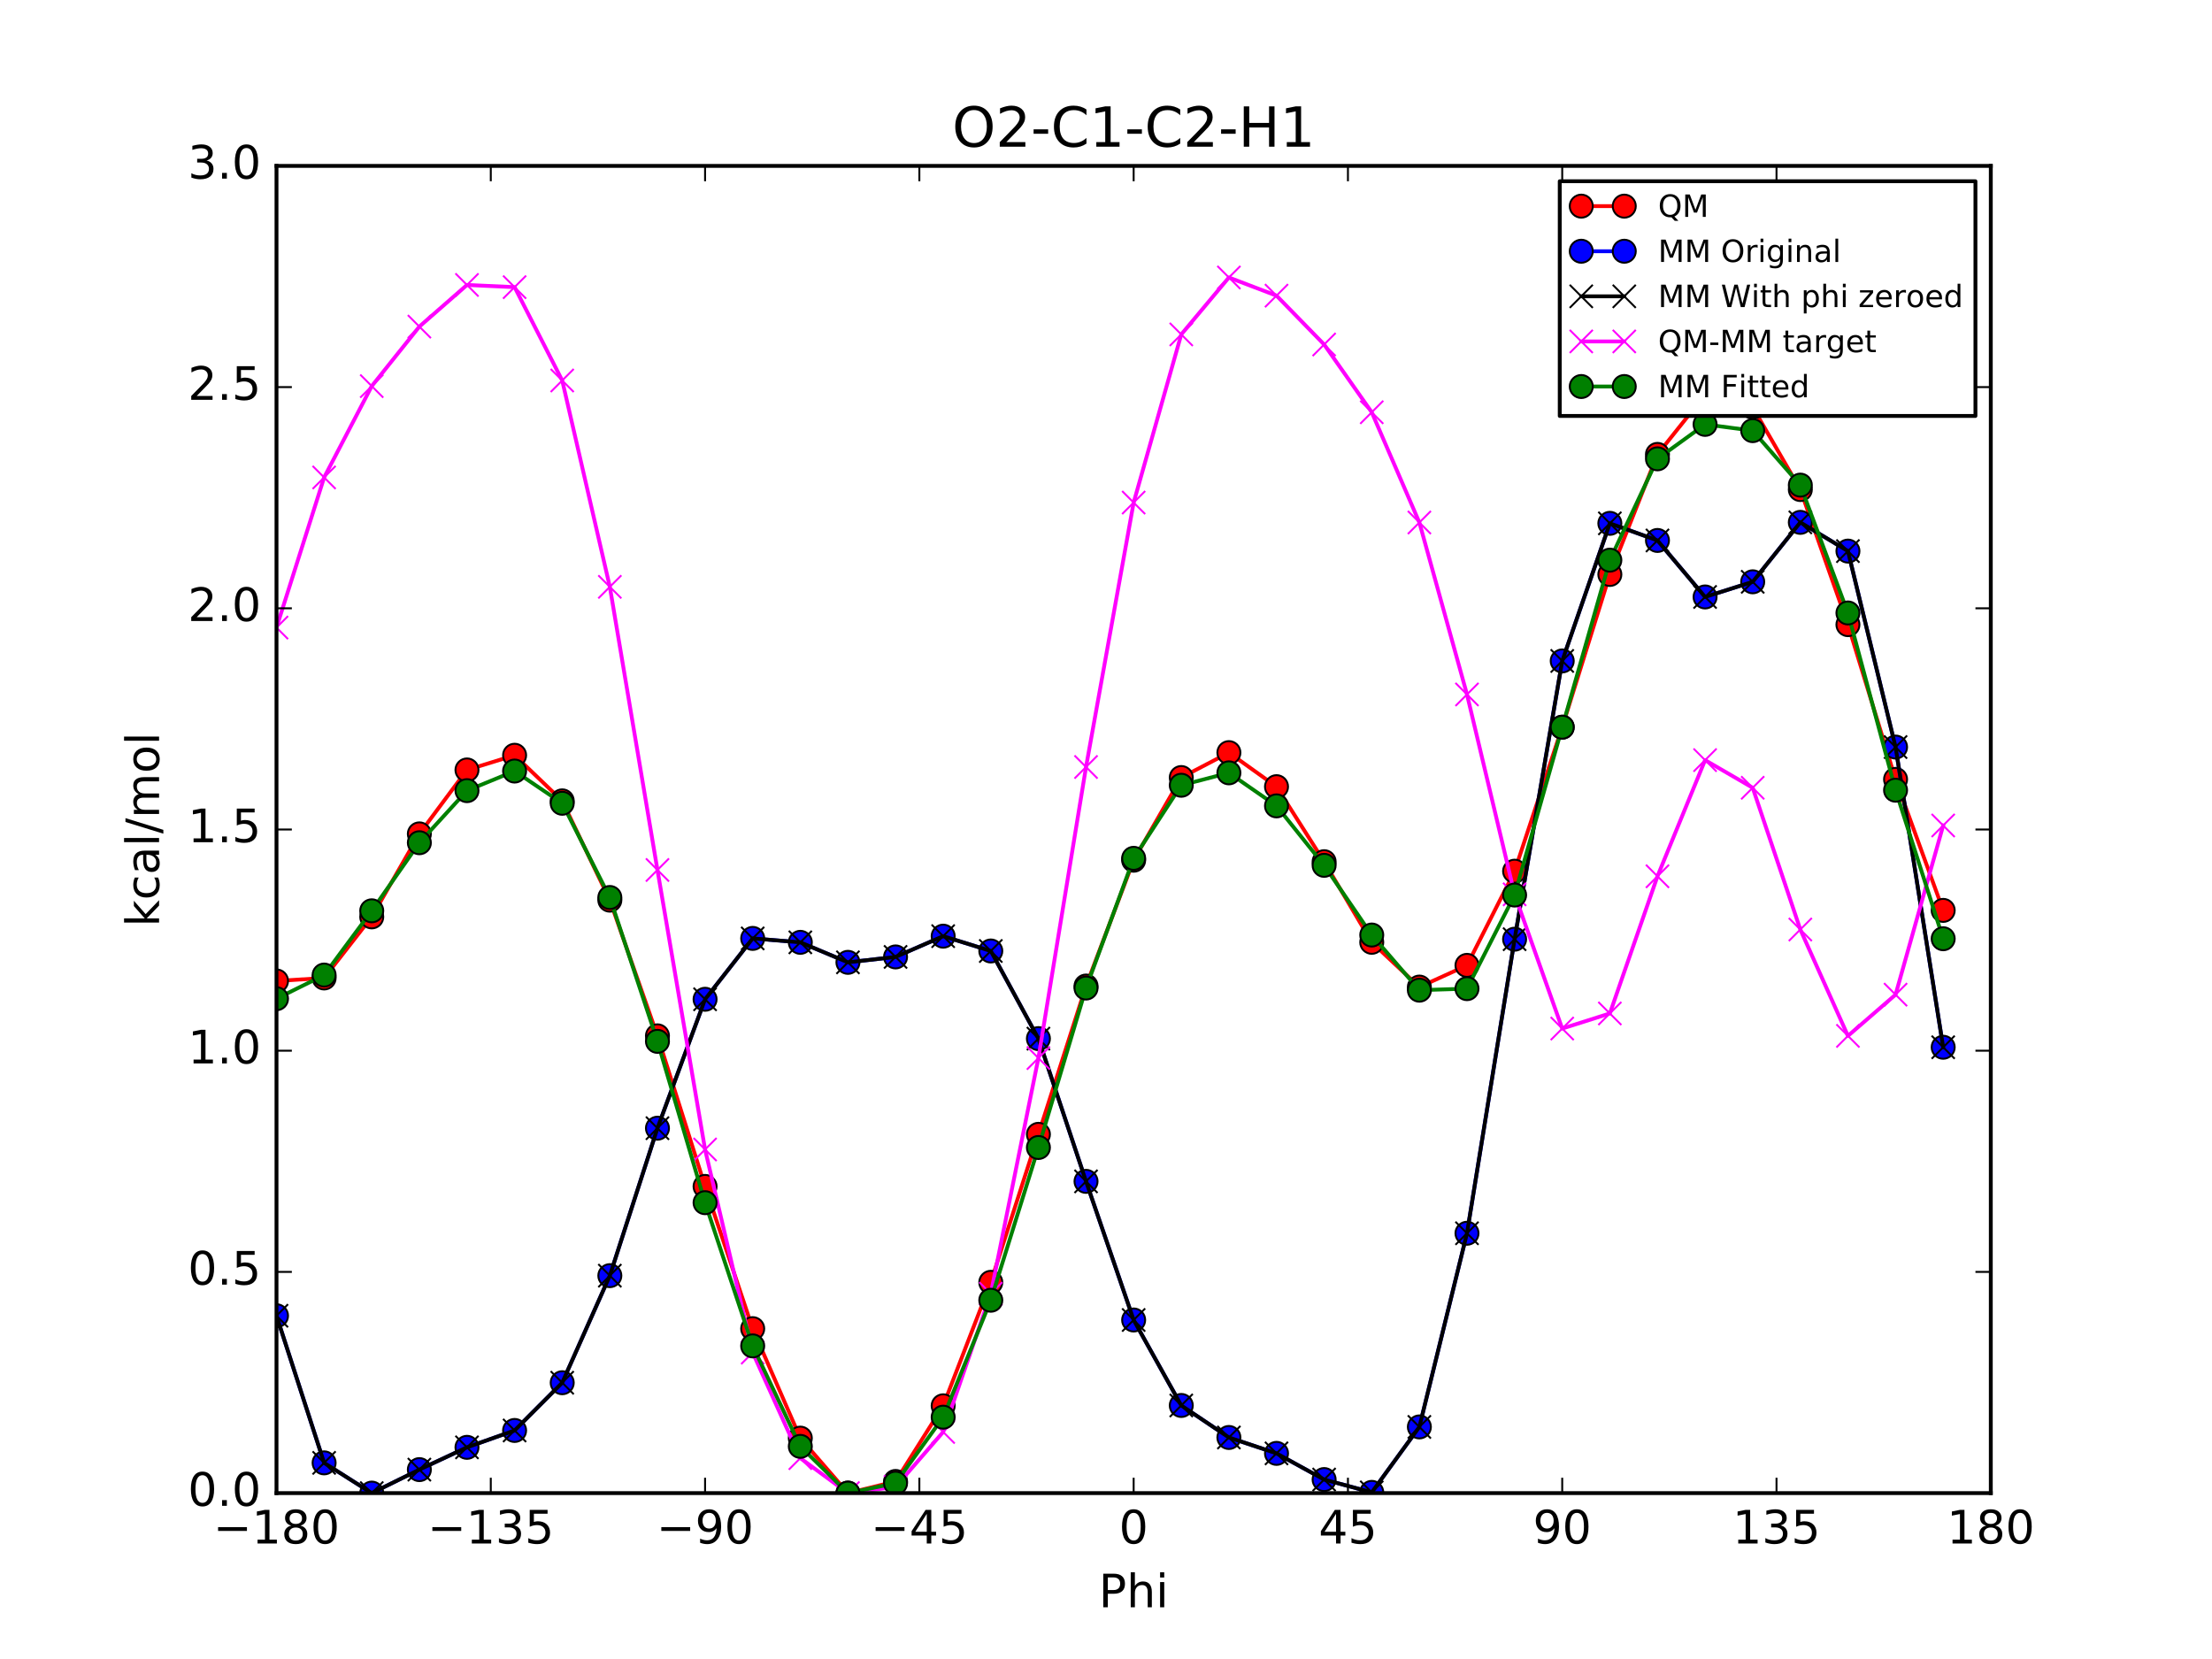 <?xml version="1.0" encoding="utf-8" standalone="no"?>
<!DOCTYPE svg PUBLIC "-//W3C//DTD SVG 1.1//EN"
  "http://www.w3.org/Graphics/SVG/1.1/DTD/svg11.dtd">
<!-- Created with matplotlib (http://matplotlib.org/) -->
<svg height="432pt" version="1.1" viewBox="0 0 576 432" width="576pt" xmlns="http://www.w3.org/2000/svg" xmlns:xlink="http://www.w3.org/1999/xlink">
 <defs>
  <style type="text/css">
*{stroke-linecap:butt;stroke-linejoin:round;stroke-miterlimit:100000;}
  </style>
 </defs>
 <g id="figure_1">
  <g id="patch_1">
   <path d="M 0 432 
L 576 432 
L 576 0 
L 0 0 
z
" style="fill:#ffffff;"/>
  </g>
  <g id="axes_1">
   <g id="patch_2">
    <path d="M 72 388.8 
L 518.4 388.8 
L 518.4 43.2 
L 72 43.2 
z
" style="fill:#ffffff;"/>
   </g>
   <g id="line2d_1">
    <path clip-path="url(#p9d5ef3f8de)" d="M 72 255.444 
L 84.4 254.661 
L 96.8 238.755 
L 109.2 217.14 
L 121.6 200.494 
L 134 196.669 
L 146.4 208.545 
L 158.8 234.398 
L 171.2 269.73 
L 183.6 308.942 
L 196 345.979 
L 208.4 374.488 
L 220.8 388.8 
L 233.2 385.767 
L 245.6 366.068 
L 258 333.914 
L 270.4 295.378 
L 282.8 256.761 
L 295.2 223.997 
L 307.6 202.47 
L 320 195.982 
L 332.4 204.847 
L 344.8 224.385 
L 357.2 245.373 
L 369.6 257.032 
L 382 251.378 
L 394.4 226.856 
L 406.8 189.348 
L 419.2 149.585 
L 431.6 118.324 
L 444 102.787 
L 456.4 106.043 
L 468.8 127.476 
L 481.2 162.656 
L 493.6 202.948 
L 506 237.062 
" style="fill:none;stroke:#ff0000;stroke-linecap:square;"/>
    <defs>
     <path d="M 0 3 
C 0.796 3 1.559 2.684 2.121 2.121 
C 2.684 1.559 3 0.796 3 0 
C 3 -0.796 2.684 -1.559 2.121 -2.121 
C 1.559 -2.684 0.796 -3 0 -3 
C -0.796 -3 -1.559 -2.684 -2.121 -2.121 
C -2.684 -1.559 -3 -0.796 -3 0 
C -3 0.796 -2.684 1.559 -2.121 2.121 
C -1.559 2.684 -0.796 3 0 3 
z
" id="mc19d3682b6" style="stroke:#000000;stroke-width:0.5;"/>
    </defs>
    <g clip-path="url(#p9d5ef3f8de)">
     <use style="fill:#ff0000;stroke:#000000;stroke-width:0.5;" x="72" xlink:href="#mc19d3682b6" y="255.444"/>
     <use style="fill:#ff0000;stroke:#000000;stroke-width:0.5;" x="84.4" xlink:href="#mc19d3682b6" y="254.661"/>
     <use style="fill:#ff0000;stroke:#000000;stroke-width:0.5;" x="96.8" xlink:href="#mc19d3682b6" y="238.755"/>
     <use style="fill:#ff0000;stroke:#000000;stroke-width:0.5;" x="109.2" xlink:href="#mc19d3682b6" y="217.14"/>
     <use style="fill:#ff0000;stroke:#000000;stroke-width:0.5;" x="121.6" xlink:href="#mc19d3682b6" y="200.494"/>
     <use style="fill:#ff0000;stroke:#000000;stroke-width:0.5;" x="134" xlink:href="#mc19d3682b6" y="196.669"/>
     <use style="fill:#ff0000;stroke:#000000;stroke-width:0.5;" x="146.4" xlink:href="#mc19d3682b6" y="208.545"/>
     <use style="fill:#ff0000;stroke:#000000;stroke-width:0.5;" x="158.8" xlink:href="#mc19d3682b6" y="234.398"/>
     <use style="fill:#ff0000;stroke:#000000;stroke-width:0.5;" x="171.2" xlink:href="#mc19d3682b6" y="269.73"/>
     <use style="fill:#ff0000;stroke:#000000;stroke-width:0.5;" x="183.6" xlink:href="#mc19d3682b6" y="308.942"/>
     <use style="fill:#ff0000;stroke:#000000;stroke-width:0.5;" x="196" xlink:href="#mc19d3682b6" y="345.979"/>
     <use style="fill:#ff0000;stroke:#000000;stroke-width:0.5;" x="208.4" xlink:href="#mc19d3682b6" y="374.488"/>
     <use style="fill:#ff0000;stroke:#000000;stroke-width:0.5;" x="220.8" xlink:href="#mc19d3682b6" y="388.8"/>
     <use style="fill:#ff0000;stroke:#000000;stroke-width:0.5;" x="233.2" xlink:href="#mc19d3682b6" y="385.767"/>
     <use style="fill:#ff0000;stroke:#000000;stroke-width:0.5;" x="245.6" xlink:href="#mc19d3682b6" y="366.068"/>
     <use style="fill:#ff0000;stroke:#000000;stroke-width:0.5;" x="258" xlink:href="#mc19d3682b6" y="333.914"/>
     <use style="fill:#ff0000;stroke:#000000;stroke-width:0.5;" x="270.4" xlink:href="#mc19d3682b6" y="295.378"/>
     <use style="fill:#ff0000;stroke:#000000;stroke-width:0.5;" x="282.8" xlink:href="#mc19d3682b6" y="256.761"/>
     <use style="fill:#ff0000;stroke:#000000;stroke-width:0.5;" x="295.2" xlink:href="#mc19d3682b6" y="223.997"/>
     <use style="fill:#ff0000;stroke:#000000;stroke-width:0.5;" x="307.6" xlink:href="#mc19d3682b6" y="202.47"/>
     <use style="fill:#ff0000;stroke:#000000;stroke-width:0.5;" x="320" xlink:href="#mc19d3682b6" y="195.982"/>
     <use style="fill:#ff0000;stroke:#000000;stroke-width:0.5;" x="332.4" xlink:href="#mc19d3682b6" y="204.847"/>
     <use style="fill:#ff0000;stroke:#000000;stroke-width:0.5;" x="344.8" xlink:href="#mc19d3682b6" y="224.385"/>
     <use style="fill:#ff0000;stroke:#000000;stroke-width:0.5;" x="357.2" xlink:href="#mc19d3682b6" y="245.373"/>
     <use style="fill:#ff0000;stroke:#000000;stroke-width:0.5;" x="369.6" xlink:href="#mc19d3682b6" y="257.032"/>
     <use style="fill:#ff0000;stroke:#000000;stroke-width:0.5;" x="382" xlink:href="#mc19d3682b6" y="251.378"/>
     <use style="fill:#ff0000;stroke:#000000;stroke-width:0.5;" x="394.4" xlink:href="#mc19d3682b6" y="226.856"/>
     <use style="fill:#ff0000;stroke:#000000;stroke-width:0.5;" x="406.8" xlink:href="#mc19d3682b6" y="189.348"/>
     <use style="fill:#ff0000;stroke:#000000;stroke-width:0.5;" x="419.2" xlink:href="#mc19d3682b6" y="149.585"/>
     <use style="fill:#ff0000;stroke:#000000;stroke-width:0.5;" x="431.6" xlink:href="#mc19d3682b6" y="118.324"/>
     <use style="fill:#ff0000;stroke:#000000;stroke-width:0.5;" x="444" xlink:href="#mc19d3682b6" y="102.787"/>
     <use style="fill:#ff0000;stroke:#000000;stroke-width:0.5;" x="456.4" xlink:href="#mc19d3682b6" y="106.043"/>
     <use style="fill:#ff0000;stroke:#000000;stroke-width:0.5;" x="468.8" xlink:href="#mc19d3682b6" y="127.476"/>
     <use style="fill:#ff0000;stroke:#000000;stroke-width:0.5;" x="481.2" xlink:href="#mc19d3682b6" y="162.656"/>
     <use style="fill:#ff0000;stroke:#000000;stroke-width:0.5;" x="493.6" xlink:href="#mc19d3682b6" y="202.948"/>
     <use style="fill:#ff0000;stroke:#000000;stroke-width:0.5;" x="506" xlink:href="#mc19d3682b6" y="237.063"/>
    </g>
   </g>
   <g id="line2d_2">
    <path clip-path="url(#p9d5ef3f8de)" d="M 72 342.617 
L 84.4 380.927 
L 96.8 388.8 
L 109.2 382.684 
L 121.6 376.884 
L 134 372.489 
L 146.4 360.058 
L 158.8 332.177 
L 171.2 293.78 
L 183.6 260.208 
L 196 244.358 
L 208.4 245.381 
L 220.8 250.591 
L 233.2 249.181 
L 245.6 243.775 
L 258 247.633 
L 270.4 270.451 
L 282.8 307.625 
L 295.2 343.723 
L 307.6 365.98 
L 320 374.316 
L 332.4 378.454 
L 344.8 385.27 
L 357.2 388.61 
L 369.6 371.567 
L 382 321.138 
L 394.4 244.564 
L 406.8 172.106 
L 419.2 136.276 
L 431.6 140.733 
L 444 155.445 
L 456.4 151.501 
L 468.8 136.021 
L 481.2 143.504 
L 493.6 194.534 
L 506 272.701 
" style="fill:none;stroke:#0000ff;stroke-linecap:square;"/>
    <defs>
     <path d="M 0 3 
C 0.796 3 1.559 2.684 2.121 2.121 
C 2.684 1.559 3 0.796 3 0 
C 3 -0.796 2.684 -1.559 2.121 -2.121 
C 1.559 -2.684 0.796 -3 0 -3 
C -0.796 -3 -1.559 -2.684 -2.121 -2.121 
C -2.684 -1.559 -3 -0.796 -3 0 
C -3 0.796 -2.684 1.559 -2.121 2.121 
C -1.559 2.684 -0.796 3 0 3 
z
" id="m3db1461c57" style="stroke:#000000;stroke-width:0.5;"/>
    </defs>
    <g clip-path="url(#p9d5ef3f8de)">
     <use style="fill:#0000ff;stroke:#000000;stroke-width:0.5;" x="72" xlink:href="#m3db1461c57" y="342.617"/>
     <use style="fill:#0000ff;stroke:#000000;stroke-width:0.5;" x="84.4" xlink:href="#m3db1461c57" y="380.927"/>
     <use style="fill:#0000ff;stroke:#000000;stroke-width:0.5;" x="96.8" xlink:href="#m3db1461c57" y="388.8"/>
     <use style="fill:#0000ff;stroke:#000000;stroke-width:0.5;" x="109.2" xlink:href="#m3db1461c57" y="382.684"/>
     <use style="fill:#0000ff;stroke:#000000;stroke-width:0.5;" x="121.6" xlink:href="#m3db1461c57" y="376.884"/>
     <use style="fill:#0000ff;stroke:#000000;stroke-width:0.5;" x="134" xlink:href="#m3db1461c57" y="372.489"/>
     <use style="fill:#0000ff;stroke:#000000;stroke-width:0.5;" x="146.4" xlink:href="#m3db1461c57" y="360.058"/>
     <use style="fill:#0000ff;stroke:#000000;stroke-width:0.5;" x="158.8" xlink:href="#m3db1461c57" y="332.177"/>
     <use style="fill:#0000ff;stroke:#000000;stroke-width:0.5;" x="171.2" xlink:href="#m3db1461c57" y="293.78"/>
     <use style="fill:#0000ff;stroke:#000000;stroke-width:0.5;" x="183.6" xlink:href="#m3db1461c57" y="260.208"/>
     <use style="fill:#0000ff;stroke:#000000;stroke-width:0.5;" x="196" xlink:href="#m3db1461c57" y="244.358"/>
     <use style="fill:#0000ff;stroke:#000000;stroke-width:0.5;" x="208.4" xlink:href="#m3db1461c57" y="245.381"/>
     <use style="fill:#0000ff;stroke:#000000;stroke-width:0.5;" x="220.8" xlink:href="#m3db1461c57" y="250.591"/>
     <use style="fill:#0000ff;stroke:#000000;stroke-width:0.5;" x="233.2" xlink:href="#m3db1461c57" y="249.181"/>
     <use style="fill:#0000ff;stroke:#000000;stroke-width:0.5;" x="245.6" xlink:href="#m3db1461c57" y="243.775"/>
     <use style="fill:#0000ff;stroke:#000000;stroke-width:0.5;" x="258" xlink:href="#m3db1461c57" y="247.633"/>
     <use style="fill:#0000ff;stroke:#000000;stroke-width:0.5;" x="270.4" xlink:href="#m3db1461c57" y="270.451"/>
     <use style="fill:#0000ff;stroke:#000000;stroke-width:0.5;" x="282.8" xlink:href="#m3db1461c57" y="307.625"/>
     <use style="fill:#0000ff;stroke:#000000;stroke-width:0.5;" x="295.2" xlink:href="#m3db1461c57" y="343.723"/>
     <use style="fill:#0000ff;stroke:#000000;stroke-width:0.5;" x="307.6" xlink:href="#m3db1461c57" y="365.98"/>
     <use style="fill:#0000ff;stroke:#000000;stroke-width:0.5;" x="320" xlink:href="#m3db1461c57" y="374.316"/>
     <use style="fill:#0000ff;stroke:#000000;stroke-width:0.5;" x="332.4" xlink:href="#m3db1461c57" y="378.454"/>
     <use style="fill:#0000ff;stroke:#000000;stroke-width:0.5;" x="344.8" xlink:href="#m3db1461c57" y="385.27"/>
     <use style="fill:#0000ff;stroke:#000000;stroke-width:0.5;" x="357.2" xlink:href="#m3db1461c57" y="388.61"/>
     <use style="fill:#0000ff;stroke:#000000;stroke-width:0.5;" x="369.6" xlink:href="#m3db1461c57" y="371.567"/>
     <use style="fill:#0000ff;stroke:#000000;stroke-width:0.5;" x="382" xlink:href="#m3db1461c57" y="321.138"/>
     <use style="fill:#0000ff;stroke:#000000;stroke-width:0.5;" x="394.4" xlink:href="#m3db1461c57" y="244.564"/>
     <use style="fill:#0000ff;stroke:#000000;stroke-width:0.5;" x="406.8" xlink:href="#m3db1461c57" y="172.106"/>
     <use style="fill:#0000ff;stroke:#000000;stroke-width:0.5;" x="419.2" xlink:href="#m3db1461c57" y="136.276"/>
     <use style="fill:#0000ff;stroke:#000000;stroke-width:0.5;" x="431.6" xlink:href="#m3db1461c57" y="140.733"/>
     <use style="fill:#0000ff;stroke:#000000;stroke-width:0.5;" x="444" xlink:href="#m3db1461c57" y="155.445"/>
     <use style="fill:#0000ff;stroke:#000000;stroke-width:0.5;" x="456.4" xlink:href="#m3db1461c57" y="151.501"/>
     <use style="fill:#0000ff;stroke:#000000;stroke-width:0.5;" x="468.8" xlink:href="#m3db1461c57" y="136.021"/>
     <use style="fill:#0000ff;stroke:#000000;stroke-width:0.5;" x="481.2" xlink:href="#m3db1461c57" y="143.504"/>
     <use style="fill:#0000ff;stroke:#000000;stroke-width:0.5;" x="493.6" xlink:href="#m3db1461c57" y="194.534"/>
     <use style="fill:#0000ff;stroke:#000000;stroke-width:0.5;" x="506" xlink:href="#m3db1461c57" y="272.701"/>
    </g>
   </g>
   <g id="line2d_3">
    <path clip-path="url(#p9d5ef3f8de)" d="M 72 342.617 
L 84.4 380.927 
L 96.8 388.8 
L 109.2 382.684 
L 121.6 376.884 
L 134 372.489 
L 146.4 360.058 
L 158.8 332.177 
L 171.2 293.78 
L 183.6 260.208 
L 196 244.358 
L 208.4 245.381 
L 220.8 250.591 
L 233.2 249.181 
L 245.6 243.775 
L 258 247.633 
L 270.4 270.451 
L 282.8 307.625 
L 295.2 343.723 
L 307.6 365.98 
L 320 374.316 
L 332.4 378.454 
L 344.8 385.27 
L 357.2 388.61 
L 369.6 371.567 
L 382 321.138 
L 394.4 244.564 
L 406.8 172.106 
L 419.2 136.276 
L 431.6 140.733 
L 444 155.445 
L 456.4 151.501 
L 468.8 136.021 
L 481.2 143.504 
L 493.6 194.534 
L 506 272.701 
" style="fill:none;stroke:#000000;stroke-linecap:square;"/>
    <defs>
     <path d="M -3 3 
L 3 -3 
M -3 -3 
L 3 3 
" id="m0ff0b4af69" style="stroke:#000000;stroke-width:0.5;"/>
    </defs>
    <g clip-path="url(#p9d5ef3f8de)">
     <use style="stroke:#000000;stroke-width:0.5;" x="72" xlink:href="#m0ff0b4af69" y="342.617"/>
     <use style="stroke:#000000;stroke-width:0.5;" x="84.4" xlink:href="#m0ff0b4af69" y="380.927"/>
     <use style="stroke:#000000;stroke-width:0.5;" x="96.8" xlink:href="#m0ff0b4af69" y="388.8"/>
     <use style="stroke:#000000;stroke-width:0.5;" x="109.2" xlink:href="#m0ff0b4af69" y="382.684"/>
     <use style="stroke:#000000;stroke-width:0.5;" x="121.6" xlink:href="#m0ff0b4af69" y="376.884"/>
     <use style="stroke:#000000;stroke-width:0.5;" x="134" xlink:href="#m0ff0b4af69" y="372.489"/>
     <use style="stroke:#000000;stroke-width:0.5;" x="146.4" xlink:href="#m0ff0b4af69" y="360.058"/>
     <use style="stroke:#000000;stroke-width:0.5;" x="158.8" xlink:href="#m0ff0b4af69" y="332.177"/>
     <use style="stroke:#000000;stroke-width:0.5;" x="171.2" xlink:href="#m0ff0b4af69" y="293.78"/>
     <use style="stroke:#000000;stroke-width:0.5;" x="183.6" xlink:href="#m0ff0b4af69" y="260.208"/>
     <use style="stroke:#000000;stroke-width:0.5;" x="196" xlink:href="#m0ff0b4af69" y="244.358"/>
     <use style="stroke:#000000;stroke-width:0.5;" x="208.4" xlink:href="#m0ff0b4af69" y="245.381"/>
     <use style="stroke:#000000;stroke-width:0.5;" x="220.8" xlink:href="#m0ff0b4af69" y="250.591"/>
     <use style="stroke:#000000;stroke-width:0.5;" x="233.2" xlink:href="#m0ff0b4af69" y="249.181"/>
     <use style="stroke:#000000;stroke-width:0.5;" x="245.6" xlink:href="#m0ff0b4af69" y="243.775"/>
     <use style="stroke:#000000;stroke-width:0.5;" x="258" xlink:href="#m0ff0b4af69" y="247.633"/>
     <use style="stroke:#000000;stroke-width:0.5;" x="270.4" xlink:href="#m0ff0b4af69" y="270.451"/>
     <use style="stroke:#000000;stroke-width:0.5;" x="282.8" xlink:href="#m0ff0b4af69" y="307.625"/>
     <use style="stroke:#000000;stroke-width:0.5;" x="295.2" xlink:href="#m0ff0b4af69" y="343.723"/>
     <use style="stroke:#000000;stroke-width:0.5;" x="307.6" xlink:href="#m0ff0b4af69" y="365.98"/>
     <use style="stroke:#000000;stroke-width:0.5;" x="320" xlink:href="#m0ff0b4af69" y="374.316"/>
     <use style="stroke:#000000;stroke-width:0.5;" x="332.4" xlink:href="#m0ff0b4af69" y="378.454"/>
     <use style="stroke:#000000;stroke-width:0.5;" x="344.8" xlink:href="#m0ff0b4af69" y="385.27"/>
     <use style="stroke:#000000;stroke-width:0.5;" x="357.2" xlink:href="#m0ff0b4af69" y="388.61"/>
     <use style="stroke:#000000;stroke-width:0.5;" x="369.6" xlink:href="#m0ff0b4af69" y="371.567"/>
     <use style="stroke:#000000;stroke-width:0.5;" x="382" xlink:href="#m0ff0b4af69" y="321.138"/>
     <use style="stroke:#000000;stroke-width:0.5;" x="394.4" xlink:href="#m0ff0b4af69" y="244.564"/>
     <use style="stroke:#000000;stroke-width:0.5;" x="406.8" xlink:href="#m0ff0b4af69" y="172.106"/>
     <use style="stroke:#000000;stroke-width:0.5;" x="419.2" xlink:href="#m0ff0b4af69" y="136.276"/>
     <use style="stroke:#000000;stroke-width:0.5;" x="431.6" xlink:href="#m0ff0b4af69" y="140.733"/>
     <use style="stroke:#000000;stroke-width:0.5;" x="444" xlink:href="#m0ff0b4af69" y="155.445"/>
     <use style="stroke:#000000;stroke-width:0.5;" x="456.4" xlink:href="#m0ff0b4af69" y="151.501"/>
     <use style="stroke:#000000;stroke-width:0.5;" x="468.8" xlink:href="#m0ff0b4af69" y="136.021"/>
     <use style="stroke:#000000;stroke-width:0.5;" x="481.2" xlink:href="#m0ff0b4af69" y="143.504"/>
     <use style="stroke:#000000;stroke-width:0.5;" x="493.6" xlink:href="#m0ff0b4af69" y="194.534"/>
     <use style="stroke:#000000;stroke-width:0.5;" x="506" xlink:href="#m0ff0b4af69" y="272.701"/>
    </g>
   </g>
   <g id="line2d_4">
    <path clip-path="url(#p9d5ef3f8de)" d="M 72 163.418 
L 84.4 124.326 
L 96.8 100.547 
L 109.2 85.047 
L 121.6 74.201 
L 134 74.772 
L 146.4 99.078 
L 158.8 152.812 
L 171.2 226.541 
L 183.6 299.326 
L 196 352.212 
L 208.4 379.698 
L 220.8 388.8 
L 233.2 387.177 
L 245.6 372.885 
L 258 336.872 
L 270.4 275.518 
L 282.8 199.727 
L 295.2 130.865 
L 307.6 87.081 
L 320 72.258 
L 332.4 76.984 
L 344.8 89.706 
L 357.2 107.354 
L 369.6 136.056 
L 382 180.832 
L 394.4 232.883 
L 406.8 267.833 
L 419.2 263.9 
L 431.6 228.182 
L 444 197.934 
L 456.4 205.132 
L 468.8 242.046 
L 481.2 269.743 
L 493.6 259.005 
L 506 214.952 
" style="fill:none;stroke:#ff00ff;stroke-linecap:square;"/>
    <defs>
     <path d="M -3 3 
L 3 -3 
M -3 -3 
L 3 3 
" id="md7b29d7cc8" style="stroke:#ff00ff;stroke-width:0.5;"/>
    </defs>
    <g clip-path="url(#p9d5ef3f8de)">
     <use style="fill:#ff00ff;stroke:#ff00ff;stroke-width:0.5;" x="72" xlink:href="#md7b29d7cc8" y="163.418"/>
     <use style="fill:#ff00ff;stroke:#ff00ff;stroke-width:0.5;" x="84.4" xlink:href="#md7b29d7cc8" y="124.326"/>
     <use style="fill:#ff00ff;stroke:#ff00ff;stroke-width:0.5;" x="96.8" xlink:href="#md7b29d7cc8" y="100.547"/>
     <use style="fill:#ff00ff;stroke:#ff00ff;stroke-width:0.5;" x="109.2" xlink:href="#md7b29d7cc8" y="85.047"/>
     <use style="fill:#ff00ff;stroke:#ff00ff;stroke-width:0.5;" x="121.6" xlink:href="#md7b29d7cc8" y="74.201"/>
     <use style="fill:#ff00ff;stroke:#ff00ff;stroke-width:0.5;" x="134" xlink:href="#md7b29d7cc8" y="74.772"/>
     <use style="fill:#ff00ff;stroke:#ff00ff;stroke-width:0.5;" x="146.4" xlink:href="#md7b29d7cc8" y="99.078"/>
     <use style="fill:#ff00ff;stroke:#ff00ff;stroke-width:0.5;" x="158.8" xlink:href="#md7b29d7cc8" y="152.812"/>
     <use style="fill:#ff00ff;stroke:#ff00ff;stroke-width:0.5;" x="171.2" xlink:href="#md7b29d7cc8" y="226.541"/>
     <use style="fill:#ff00ff;stroke:#ff00ff;stroke-width:0.5;" x="183.6" xlink:href="#md7b29d7cc8" y="299.326"/>
     <use style="fill:#ff00ff;stroke:#ff00ff;stroke-width:0.5;" x="196" xlink:href="#md7b29d7cc8" y="352.212"/>
     <use style="fill:#ff00ff;stroke:#ff00ff;stroke-width:0.5;" x="208.4" xlink:href="#md7b29d7cc8" y="379.698"/>
     <use style="fill:#ff00ff;stroke:#ff00ff;stroke-width:0.5;" x="220.8" xlink:href="#md7b29d7cc8" y="388.8"/>
     <use style="fill:#ff00ff;stroke:#ff00ff;stroke-width:0.5;" x="233.2" xlink:href="#md7b29d7cc8" y="387.177"/>
     <use style="fill:#ff00ff;stroke:#ff00ff;stroke-width:0.5;" x="245.6" xlink:href="#md7b29d7cc8" y="372.885"/>
     <use style="fill:#ff00ff;stroke:#ff00ff;stroke-width:0.5;" x="258" xlink:href="#md7b29d7cc8" y="336.872"/>
     <use style="fill:#ff00ff;stroke:#ff00ff;stroke-width:0.5;" x="270.4" xlink:href="#md7b29d7cc8" y="275.518"/>
     <use style="fill:#ff00ff;stroke:#ff00ff;stroke-width:0.5;" x="282.8" xlink:href="#md7b29d7cc8" y="199.727"/>
     <use style="fill:#ff00ff;stroke:#ff00ff;stroke-width:0.5;" x="295.2" xlink:href="#md7b29d7cc8" y="130.865"/>
     <use style="fill:#ff00ff;stroke:#ff00ff;stroke-width:0.5;" x="307.6" xlink:href="#md7b29d7cc8" y="87.081"/>
     <use style="fill:#ff00ff;stroke:#ff00ff;stroke-width:0.5;" x="320" xlink:href="#md7b29d7cc8" y="72.258"/>
     <use style="fill:#ff00ff;stroke:#ff00ff;stroke-width:0.5;" x="332.4" xlink:href="#md7b29d7cc8" y="76.984"/>
     <use style="fill:#ff00ff;stroke:#ff00ff;stroke-width:0.5;" x="344.8" xlink:href="#md7b29d7cc8" y="89.706"/>
     <use style="fill:#ff00ff;stroke:#ff00ff;stroke-width:0.5;" x="357.2" xlink:href="#md7b29d7cc8" y="107.354"/>
     <use style="fill:#ff00ff;stroke:#ff00ff;stroke-width:0.5;" x="369.6" xlink:href="#md7b29d7cc8" y="136.056"/>
     <use style="fill:#ff00ff;stroke:#ff00ff;stroke-width:0.5;" x="382" xlink:href="#md7b29d7cc8" y="180.832"/>
     <use style="fill:#ff00ff;stroke:#ff00ff;stroke-width:0.5;" x="394.4" xlink:href="#md7b29d7cc8" y="232.883"/>
     <use style="fill:#ff00ff;stroke:#ff00ff;stroke-width:0.5;" x="406.8" xlink:href="#md7b29d7cc8" y="267.833"/>
     <use style="fill:#ff00ff;stroke:#ff00ff;stroke-width:0.5;" x="419.2" xlink:href="#md7b29d7cc8" y="263.9"/>
     <use style="fill:#ff00ff;stroke:#ff00ff;stroke-width:0.5;" x="431.6" xlink:href="#md7b29d7cc8" y="228.182"/>
     <use style="fill:#ff00ff;stroke:#ff00ff;stroke-width:0.5;" x="444" xlink:href="#md7b29d7cc8" y="197.934"/>
     <use style="fill:#ff00ff;stroke:#ff00ff;stroke-width:0.5;" x="456.4" xlink:href="#md7b29d7cc8" y="205.132"/>
     <use style="fill:#ff00ff;stroke:#ff00ff;stroke-width:0.5;" x="468.8" xlink:href="#md7b29d7cc8" y="242.046"/>
     <use style="fill:#ff00ff;stroke:#ff00ff;stroke-width:0.5;" x="481.2" xlink:href="#md7b29d7cc8" y="269.743"/>
     <use style="fill:#ff00ff;stroke:#ff00ff;stroke-width:0.5;" x="493.6" xlink:href="#md7b29d7cc8" y="259.005"/>
     <use style="fill:#ff00ff;stroke:#ff00ff;stroke-width:0.5;" x="506" xlink:href="#md7b29d7cc8" y="214.952"/>
    </g>
   </g>
   <g id="line2d_5">
    <path clip-path="url(#p9d5ef3f8de)" d="M 72 260.062 
L 84.4 253.904 
L 96.8 237.172 
L 109.2 219.446 
L 121.6 205.883 
L 134 200.779 
L 146.4 209.168 
L 158.8 233.704 
L 171.2 271.168 
L 183.6 313.179 
L 196 350.47 
L 208.4 376.633 
L 220.8 388.8 
L 233.2 386.214 
L 245.6 369.031 
L 258 338.578 
L 270.4 298.807 
L 282.8 257.285 
L 295.2 223.506 
L 307.6 204.479 
L 320 201.245 
L 332.4 209.85 
L 344.8 225.33 
L 357.2 243.479 
L 369.6 257.838 
L 382 257.441 
L 394.4 233.069 
L 406.8 189.36 
L 419.2 145.86 
L 431.6 119.479 
L 444 110.506 
L 456.4 112.139 
L 468.8 126.328 
L 481.2 159.615 
L 493.6 205.764 
L 506 244.446 
" style="fill:none;stroke:#008000;stroke-linecap:square;"/>
    <defs>
     <path d="M 0 3 
C 0.796 3 1.559 2.684 2.121 2.121 
C 2.684 1.559 3 0.796 3 0 
C 3 -0.796 2.684 -1.559 2.121 -2.121 
C 1.559 -2.684 0.796 -3 0 -3 
C -0.796 -3 -1.559 -2.684 -2.121 -2.121 
C -2.684 -1.559 -3 -0.796 -3 0 
C -3 0.796 -2.684 1.559 -2.121 2.121 
C -1.559 2.684 -0.796 3 0 3 
z
" id="mc8fea39201" style="stroke:#000000;stroke-width:0.5;"/>
    </defs>
    <g clip-path="url(#p9d5ef3f8de)">
     <use style="fill:#008000;stroke:#000000;stroke-width:0.5;" x="72" xlink:href="#mc8fea39201" y="260.062"/>
     <use style="fill:#008000;stroke:#000000;stroke-width:0.5;" x="84.4" xlink:href="#mc8fea39201" y="253.904"/>
     <use style="fill:#008000;stroke:#000000;stroke-width:0.5;" x="96.8" xlink:href="#mc8fea39201" y="237.172"/>
     <use style="fill:#008000;stroke:#000000;stroke-width:0.5;" x="109.2" xlink:href="#mc8fea39201" y="219.446"/>
     <use style="fill:#008000;stroke:#000000;stroke-width:0.5;" x="121.6" xlink:href="#mc8fea39201" y="205.883"/>
     <use style="fill:#008000;stroke:#000000;stroke-width:0.5;" x="134" xlink:href="#mc8fea39201" y="200.779"/>
     <use style="fill:#008000;stroke:#000000;stroke-width:0.5;" x="146.4" xlink:href="#mc8fea39201" y="209.168"/>
     <use style="fill:#008000;stroke:#000000;stroke-width:0.5;" x="158.8" xlink:href="#mc8fea39201" y="233.704"/>
     <use style="fill:#008000;stroke:#000000;stroke-width:0.5;" x="171.2" xlink:href="#mc8fea39201" y="271.168"/>
     <use style="fill:#008000;stroke:#000000;stroke-width:0.5;" x="183.6" xlink:href="#mc8fea39201" y="313.179"/>
     <use style="fill:#008000;stroke:#000000;stroke-width:0.5;" x="196" xlink:href="#mc8fea39201" y="350.47"/>
     <use style="fill:#008000;stroke:#000000;stroke-width:0.5;" x="208.4" xlink:href="#mc8fea39201" y="376.633"/>
     <use style="fill:#008000;stroke:#000000;stroke-width:0.5;" x="220.8" xlink:href="#mc8fea39201" y="388.8"/>
     <use style="fill:#008000;stroke:#000000;stroke-width:0.5;" x="233.2" xlink:href="#mc8fea39201" y="386.214"/>
     <use style="fill:#008000;stroke:#000000;stroke-width:0.5;" x="245.6" xlink:href="#mc8fea39201" y="369.031"/>
     <use style="fill:#008000;stroke:#000000;stroke-width:0.5;" x="258" xlink:href="#mc8fea39201" y="338.578"/>
     <use style="fill:#008000;stroke:#000000;stroke-width:0.5;" x="270.4" xlink:href="#mc8fea39201" y="298.807"/>
     <use style="fill:#008000;stroke:#000000;stroke-width:0.5;" x="282.8" xlink:href="#mc8fea39201" y="257.285"/>
     <use style="fill:#008000;stroke:#000000;stroke-width:0.5;" x="295.2" xlink:href="#mc8fea39201" y="223.506"/>
     <use style="fill:#008000;stroke:#000000;stroke-width:0.5;" x="307.6" xlink:href="#mc8fea39201" y="204.479"/>
     <use style="fill:#008000;stroke:#000000;stroke-width:0.5;" x="320" xlink:href="#mc8fea39201" y="201.245"/>
     <use style="fill:#008000;stroke:#000000;stroke-width:0.5;" x="332.4" xlink:href="#mc8fea39201" y="209.85"/>
     <use style="fill:#008000;stroke:#000000;stroke-width:0.5;" x="344.8" xlink:href="#mc8fea39201" y="225.33"/>
     <use style="fill:#008000;stroke:#000000;stroke-width:0.5;" x="357.2" xlink:href="#mc8fea39201" y="243.479"/>
     <use style="fill:#008000;stroke:#000000;stroke-width:0.5;" x="369.6" xlink:href="#mc8fea39201" y="257.838"/>
     <use style="fill:#008000;stroke:#000000;stroke-width:0.5;" x="382" xlink:href="#mc8fea39201" y="257.441"/>
     <use style="fill:#008000;stroke:#000000;stroke-width:0.5;" x="394.4" xlink:href="#mc8fea39201" y="233.069"/>
     <use style="fill:#008000;stroke:#000000;stroke-width:0.5;" x="406.8" xlink:href="#mc8fea39201" y="189.36"/>
     <use style="fill:#008000;stroke:#000000;stroke-width:0.5;" x="419.2" xlink:href="#mc8fea39201" y="145.86"/>
     <use style="fill:#008000;stroke:#000000;stroke-width:0.5;" x="431.6" xlink:href="#mc8fea39201" y="119.479"/>
     <use style="fill:#008000;stroke:#000000;stroke-width:0.5;" x="444" xlink:href="#mc8fea39201" y="110.506"/>
     <use style="fill:#008000;stroke:#000000;stroke-width:0.5;" x="456.4" xlink:href="#mc8fea39201" y="112.139"/>
     <use style="fill:#008000;stroke:#000000;stroke-width:0.5;" x="468.8" xlink:href="#mc8fea39201" y="126.328"/>
     <use style="fill:#008000;stroke:#000000;stroke-width:0.5;" x="481.2" xlink:href="#mc8fea39201" y="159.615"/>
     <use style="fill:#008000;stroke:#000000;stroke-width:0.5;" x="493.6" xlink:href="#mc8fea39201" y="205.764"/>
     <use style="fill:#008000;stroke:#000000;stroke-width:0.5;" x="506" xlink:href="#mc8fea39201" y="244.446"/>
    </g>
   </g>
   <g id="patch_3">
    <path d="M 72 388.8 
L 72 43.2 
" style="fill:none;stroke:#000000;stroke-linecap:square;stroke-linejoin:miter;"/>
   </g>
   <g id="patch_4">
    <path d="M 518.4 388.8 
L 518.4 43.2 
" style="fill:none;stroke:#000000;stroke-linecap:square;stroke-linejoin:miter;"/>
   </g>
   <g id="patch_5">
    <path d="M 72 43.2 
L 518.4 43.2 
" style="fill:none;stroke:#000000;stroke-linecap:square;stroke-linejoin:miter;"/>
   </g>
   <g id="patch_6">
    <path d="M 72 388.8 
L 518.4 388.8 
" style="fill:none;stroke:#000000;stroke-linecap:square;stroke-linejoin:miter;"/>
   </g>
   <g id="matplotlib.axis_1">
    <g id="xtick_1">
     <g id="line2d_6">
      <defs>
       <path d="M 0 0 
L 0 -4 
" id="m160e6a4d39" style="stroke:#000000;stroke-width:0.5;"/>
      </defs>
      <g>
       <use style="stroke:#000000;stroke-width:0.5;" x="72.0" xlink:href="#m160e6a4d39" y="388.8"/>
      </g>
     </g>
     <g id="line2d_7">
      <defs>
       <path d="M 0 0 
L 0 4 
" id="m22f5067010" style="stroke:#000000;stroke-width:0.5;"/>
      </defs>
      <g>
       <use style="stroke:#000000;stroke-width:0.5;" x="72.0" xlink:href="#m22f5067010" y="43.2"/>
      </g>
     </g>
     <g id="text_1">
      <!-- −180 -->
      <defs>
       <path d="M 10.594 35.5 
L 73.188 35.5 
L 73.188 27.203 
L 10.594 27.203 
z
" id="BitstreamVeraSans-Roman-2212"/>
       <path d="M 31.781 34.625 
Q 24.75 34.625 20.719 30.859 
Q 16.703 27.094 16.703 20.516 
Q 16.703 13.922 20.719 10.156 
Q 24.75 6.391 31.781 6.391 
Q 38.812 6.391 42.859 10.172 
Q 46.922 13.969 46.922 20.516 
Q 46.922 27.094 42.891 30.859 
Q 38.875 34.625 31.781 34.625 
M 21.922 38.812 
Q 15.578 40.375 12.031 44.719 
Q 8.5 49.078 8.5 55.328 
Q 8.5 64.062 14.719 69.141 
Q 20.953 74.219 31.781 74.219 
Q 42.672 74.219 48.875 69.141 
Q 55.078 64.062 55.078 55.328 
Q 55.078 49.078 51.531 44.719 
Q 48 40.375 41.703 38.812 
Q 48.828 37.156 52.797 32.312 
Q 56.781 27.484 56.781 20.516 
Q 56.781 9.906 50.312 4.234 
Q 43.844 -1.422 31.781 -1.422 
Q 19.734 -1.422 13.25 4.234 
Q 6.781 9.906 6.781 20.516 
Q 6.781 27.484 10.781 32.312 
Q 14.797 37.156 21.922 38.812 
M 18.312 54.391 
Q 18.312 48.734 21.844 45.562 
Q 25.391 42.391 31.781 42.391 
Q 38.141 42.391 41.719 45.562 
Q 45.312 48.734 45.312 54.391 
Q 45.312 60.062 41.719 63.234 
Q 38.141 66.406 31.781 66.406 
Q 25.391 66.406 21.844 63.234 
Q 18.312 60.062 18.312 54.391 
" id="BitstreamVeraSans-Roman-38"/>
       <path d="M 31.781 66.406 
Q 24.172 66.406 20.328 58.906 
Q 16.5 51.422 16.5 36.375 
Q 16.5 21.391 20.328 13.891 
Q 24.172 6.391 31.781 6.391 
Q 39.453 6.391 43.281 13.891 
Q 47.125 21.391 47.125 36.375 
Q 47.125 51.422 43.281 58.906 
Q 39.453 66.406 31.781 66.406 
M 31.781 74.219 
Q 44.047 74.219 50.516 64.516 
Q 56.984 54.828 56.984 36.375 
Q 56.984 17.969 50.516 8.266 
Q 44.047 -1.422 31.781 -1.422 
Q 19.531 -1.422 13.062 8.266 
Q 6.594 17.969 6.594 36.375 
Q 6.594 54.828 13.062 64.516 
Q 19.531 74.219 31.781 74.219 
" id="BitstreamVeraSans-Roman-30"/>
       <path d="M 12.406 8.297 
L 28.516 8.297 
L 28.516 63.922 
L 10.984 60.406 
L 10.984 69.391 
L 28.422 72.906 
L 38.281 72.906 
L 38.281 8.297 
L 54.391 8.297 
L 54.391 0 
L 12.406 0 
z
" id="BitstreamVeraSans-Roman-31"/>
      </defs>
      <g transform="translate(55.52 401.918)scale(0.12 -0.12)">
       <use xlink:href="#BitstreamVeraSans-Roman-2212"/>
       <use x="83.789" xlink:href="#BitstreamVeraSans-Roman-31"/>
       <use x="147.412" xlink:href="#BitstreamVeraSans-Roman-38"/>
       <use x="211.035" xlink:href="#BitstreamVeraSans-Roman-30"/>
      </g>
     </g>
    </g>
    <g id="xtick_2">
     <g id="line2d_8">
      <g>
       <use style="stroke:#000000;stroke-width:0.5;" x="127.8" xlink:href="#m160e6a4d39" y="388.8"/>
      </g>
     </g>
     <g id="line2d_9">
      <g>
       <use style="stroke:#000000;stroke-width:0.5;" x="127.8" xlink:href="#m22f5067010" y="43.2"/>
      </g>
     </g>
     <g id="text_2">
      <!-- −135 -->
      <defs>
       <path d="M 40.578 39.312 
Q 47.656 37.797 51.625 33 
Q 55.609 28.219 55.609 21.188 
Q 55.609 10.406 48.188 4.484 
Q 40.766 -1.422 27.094 -1.422 
Q 22.516 -1.422 17.656 -0.516 
Q 12.797 0.391 7.625 2.203 
L 7.625 11.719 
Q 11.719 9.328 16.594 8.109 
Q 21.484 6.891 26.812 6.891 
Q 36.078 6.891 40.938 10.547 
Q 45.797 14.203 45.797 21.188 
Q 45.797 27.641 41.281 31.266 
Q 36.766 34.906 28.719 34.906 
L 20.219 34.906 
L 20.219 43.016 
L 29.109 43.016 
Q 36.375 43.016 40.234 45.922 
Q 44.094 48.828 44.094 54.297 
Q 44.094 59.906 40.109 62.906 
Q 36.141 65.922 28.719 65.922 
Q 24.656 65.922 20.016 65.031 
Q 15.375 64.156 9.812 62.312 
L 9.812 71.094 
Q 15.438 72.656 20.344 73.438 
Q 25.25 74.219 29.594 74.219 
Q 40.828 74.219 47.359 69.109 
Q 53.906 64.016 53.906 55.328 
Q 53.906 49.266 50.438 45.094 
Q 46.969 40.922 40.578 39.312 
" id="BitstreamVeraSans-Roman-33"/>
       <path d="M 10.797 72.906 
L 49.516 72.906 
L 49.516 64.594 
L 19.828 64.594 
L 19.828 46.734 
Q 21.969 47.469 24.109 47.828 
Q 26.266 48.188 28.422 48.188 
Q 40.625 48.188 47.75 41.5 
Q 54.891 34.812 54.891 23.391 
Q 54.891 11.625 47.562 5.094 
Q 40.234 -1.422 26.906 -1.422 
Q 22.312 -1.422 17.547 -0.641 
Q 12.797 0.141 7.719 1.703 
L 7.719 11.625 
Q 12.109 9.234 16.797 8.062 
Q 21.484 6.891 26.703 6.891 
Q 35.156 6.891 40.078 11.328 
Q 45.016 15.766 45.016 23.391 
Q 45.016 31 40.078 35.438 
Q 35.156 39.891 26.703 39.891 
Q 22.75 39.891 18.812 39.016 
Q 14.891 38.141 10.797 36.281 
z
" id="BitstreamVeraSans-Roman-35"/>
      </defs>
      <g transform="translate(111.32 401.918)scale(0.12 -0.12)">
       <use xlink:href="#BitstreamVeraSans-Roman-2212"/>
       <use x="83.789" xlink:href="#BitstreamVeraSans-Roman-31"/>
       <use x="147.412" xlink:href="#BitstreamVeraSans-Roman-33"/>
       <use x="211.035" xlink:href="#BitstreamVeraSans-Roman-35"/>
      </g>
     </g>
    </g>
    <g id="xtick_3">
     <g id="line2d_10">
      <g>
       <use style="stroke:#000000;stroke-width:0.5;" x="183.6" xlink:href="#m160e6a4d39" y="388.8"/>
      </g>
     </g>
     <g id="line2d_11">
      <g>
       <use style="stroke:#000000;stroke-width:0.5;" x="183.6" xlink:href="#m22f5067010" y="43.2"/>
      </g>
     </g>
     <g id="text_3">
      <!-- −90 -->
      <defs>
       <path d="M 10.984 1.516 
L 10.984 10.5 
Q 14.703 8.734 18.5 7.812 
Q 22.312 6.891 25.984 6.891 
Q 35.75 6.891 40.891 13.453 
Q 46.047 20.016 46.781 33.406 
Q 43.953 29.203 39.594 26.953 
Q 35.25 24.703 29.984 24.703 
Q 19.047 24.703 12.672 31.312 
Q 6.297 37.938 6.297 49.422 
Q 6.297 60.641 12.938 67.422 
Q 19.578 74.219 30.609 74.219 
Q 43.266 74.219 49.922 64.516 
Q 56.594 54.828 56.594 36.375 
Q 56.594 19.141 48.406 8.859 
Q 40.234 -1.422 26.422 -1.422 
Q 22.703 -1.422 18.891 -0.688 
Q 15.094 0.047 10.984 1.516 
M 30.609 32.422 
Q 37.25 32.422 41.125 36.953 
Q 45.016 41.5 45.016 49.422 
Q 45.016 57.281 41.125 61.844 
Q 37.25 66.406 30.609 66.406 
Q 23.969 66.406 20.094 61.844 
Q 16.219 57.281 16.219 49.422 
Q 16.219 41.5 20.094 36.953 
Q 23.969 32.422 30.609 32.422 
" id="BitstreamVeraSans-Roman-39"/>
      </defs>
      <g transform="translate(170.937 401.918)scale(0.12 -0.12)">
       <use xlink:href="#BitstreamVeraSans-Roman-2212"/>
       <use x="83.789" xlink:href="#BitstreamVeraSans-Roman-39"/>
       <use x="147.412" xlink:href="#BitstreamVeraSans-Roman-30"/>
      </g>
     </g>
    </g>
    <g id="xtick_4">
     <g id="line2d_12">
      <g>
       <use style="stroke:#000000;stroke-width:0.5;" x="239.4" xlink:href="#m160e6a4d39" y="388.8"/>
      </g>
     </g>
     <g id="line2d_13">
      <g>
       <use style="stroke:#000000;stroke-width:0.5;" x="239.4" xlink:href="#m22f5067010" y="43.2"/>
      </g>
     </g>
     <g id="text_4">
      <!-- −45 -->
      <defs>
       <path d="M 37.797 64.312 
L 12.891 25.391 
L 37.797 25.391 
z
M 35.203 72.906 
L 47.609 72.906 
L 47.609 25.391 
L 58.016 25.391 
L 58.016 17.188 
L 47.609 17.188 
L 47.609 0 
L 37.797 0 
L 37.797 17.188 
L 4.891 17.188 
L 4.891 26.703 
z
" id="BitstreamVeraSans-Roman-34"/>
      </defs>
      <g transform="translate(226.737 401.918)scale(0.12 -0.12)">
       <use xlink:href="#BitstreamVeraSans-Roman-2212"/>
       <use x="83.789" xlink:href="#BitstreamVeraSans-Roman-34"/>
       <use x="147.412" xlink:href="#BitstreamVeraSans-Roman-35"/>
      </g>
     </g>
    </g>
    <g id="xtick_5">
     <g id="line2d_14">
      <g>
       <use style="stroke:#000000;stroke-width:0.5;" x="295.2" xlink:href="#m160e6a4d39" y="388.8"/>
      </g>
     </g>
     <g id="line2d_15">
      <g>
       <use style="stroke:#000000;stroke-width:0.5;" x="295.2" xlink:href="#m22f5067010" y="43.2"/>
      </g>
     </g>
     <g id="text_5">
      <!-- 0 -->
      <g transform="translate(291.382 401.918)scale(0.12 -0.12)">
       <use xlink:href="#BitstreamVeraSans-Roman-30"/>
      </g>
     </g>
    </g>
    <g id="xtick_6">
     <g id="line2d_16">
      <g>
       <use style="stroke:#000000;stroke-width:0.5;" x="351.0" xlink:href="#m160e6a4d39" y="388.8"/>
      </g>
     </g>
     <g id="line2d_17">
      <g>
       <use style="stroke:#000000;stroke-width:0.5;" x="351.0" xlink:href="#m22f5067010" y="43.2"/>
      </g>
     </g>
     <g id="text_6">
      <!-- 45 -->
      <g transform="translate(343.365 401.918)scale(0.12 -0.12)">
       <use xlink:href="#BitstreamVeraSans-Roman-34"/>
       <use x="63.623" xlink:href="#BitstreamVeraSans-Roman-35"/>
      </g>
     </g>
    </g>
    <g id="xtick_7">
     <g id="line2d_18">
      <g>
       <use style="stroke:#000000;stroke-width:0.5;" x="406.8" xlink:href="#m160e6a4d39" y="388.8"/>
      </g>
     </g>
     <g id="line2d_19">
      <g>
       <use style="stroke:#000000;stroke-width:0.5;" x="406.8" xlink:href="#m22f5067010" y="43.2"/>
      </g>
     </g>
     <g id="text_7">
      <!-- 90 -->
      <g transform="translate(399.165 401.918)scale(0.12 -0.12)">
       <use xlink:href="#BitstreamVeraSans-Roman-39"/>
       <use x="63.623" xlink:href="#BitstreamVeraSans-Roman-30"/>
      </g>
     </g>
    </g>
    <g id="xtick_8">
     <g id="line2d_20">
      <g>
       <use style="stroke:#000000;stroke-width:0.5;" x="462.6" xlink:href="#m160e6a4d39" y="388.8"/>
      </g>
     </g>
     <g id="line2d_21">
      <g>
       <use style="stroke:#000000;stroke-width:0.5;" x="462.6" xlink:href="#m22f5067010" y="43.2"/>
      </g>
     </g>
     <g id="text_8">
      <!-- 135 -->
      <g transform="translate(451.147 401.918)scale(0.12 -0.12)">
       <use xlink:href="#BitstreamVeraSans-Roman-31"/>
       <use x="63.623" xlink:href="#BitstreamVeraSans-Roman-33"/>
       <use x="127.246" xlink:href="#BitstreamVeraSans-Roman-35"/>
      </g>
     </g>
    </g>
    <g id="xtick_9">
     <g id="line2d_22">
      <g>
       <use style="stroke:#000000;stroke-width:0.5;" x="518.4" xlink:href="#m160e6a4d39" y="388.8"/>
      </g>
     </g>
     <g id="line2d_23">
      <g>
       <use style="stroke:#000000;stroke-width:0.5;" x="518.4" xlink:href="#m22f5067010" y="43.2"/>
      </g>
     </g>
     <g id="text_9">
      <!-- 180 -->
      <g transform="translate(506.947 401.918)scale(0.12 -0.12)">
       <use xlink:href="#BitstreamVeraSans-Roman-31"/>
       <use x="63.623" xlink:href="#BitstreamVeraSans-Roman-38"/>
       <use x="127.246" xlink:href="#BitstreamVeraSans-Roman-30"/>
      </g>
     </g>
    </g>
    <g id="text_10">
     <!-- Phi -->
     <defs>
      <path d="M 19.672 64.797 
L 19.672 37.406 
L 32.078 37.406 
Q 38.969 37.406 42.719 40.969 
Q 46.484 44.531 46.484 51.125 
Q 46.484 57.672 42.719 61.234 
Q 38.969 64.797 32.078 64.797 
z
M 9.812 72.906 
L 32.078 72.906 
Q 44.344 72.906 50.609 67.359 
Q 56.891 61.812 56.891 51.125 
Q 56.891 40.328 50.609 34.812 
Q 44.344 29.297 32.078 29.297 
L 19.672 29.297 
L 19.672 0 
L 9.812 0 
z
" id="BitstreamVeraSans-Roman-50"/>
      <path d="M 9.422 54.688 
L 18.406 54.688 
L 18.406 0 
L 9.422 0 
z
M 9.422 75.984 
L 18.406 75.984 
L 18.406 64.594 
L 9.422 64.594 
z
" id="BitstreamVeraSans-Roman-69"/>
      <path d="M 54.891 33.016 
L 54.891 0 
L 45.906 0 
L 45.906 32.719 
Q 45.906 40.484 42.875 44.328 
Q 39.844 48.188 33.797 48.188 
Q 26.516 48.188 22.312 43.547 
Q 18.109 38.922 18.109 30.906 
L 18.109 0 
L 9.078 0 
L 9.078 75.984 
L 18.109 75.984 
L 18.109 46.188 
Q 21.344 51.125 25.703 53.562 
Q 30.078 56 35.797 56 
Q 45.219 56 50.047 50.172 
Q 54.891 44.344 54.891 33.016 
" id="BitstreamVeraSans-Roman-68"/>
     </defs>
     <g transform="translate(286.113 418.532)scale(0.12 -0.12)">
      <use xlink:href="#BitstreamVeraSans-Roman-50"/>
      <use x="60.303" xlink:href="#BitstreamVeraSans-Roman-68"/>
      <use x="123.682" xlink:href="#BitstreamVeraSans-Roman-69"/>
     </g>
    </g>
   </g>
   <g id="matplotlib.axis_2">
    <g id="ytick_1">
     <g id="line2d_24">
      <defs>
       <path d="M 0 0 
L 4 0 
" id="m76b03a6812" style="stroke:#000000;stroke-width:0.5;"/>
      </defs>
      <g>
       <use style="stroke:#000000;stroke-width:0.5;" x="72.0" xlink:href="#m76b03a6812" y="388.8"/>
      </g>
     </g>
     <g id="line2d_25">
      <defs>
       <path d="M 0 0 
L -4 0 
" id="me9a54a1ed9" style="stroke:#000000;stroke-width:0.5;"/>
      </defs>
      <g>
       <use style="stroke:#000000;stroke-width:0.5;" x="518.4" xlink:href="#me9a54a1ed9" y="388.8"/>
      </g>
     </g>
     <g id="text_11">
      <!-- 0.0 -->
      <defs>
       <path d="M 10.688 12.406 
L 21 12.406 
L 21 0 
L 10.688 0 
z
" id="BitstreamVeraSans-Roman-2e"/>
      </defs>
      <g transform="translate(48.916 392.111)scale(0.12 -0.12)">
       <use xlink:href="#BitstreamVeraSans-Roman-30"/>
       <use x="63.623" xlink:href="#BitstreamVeraSans-Roman-2e"/>
       <use x="95.41" xlink:href="#BitstreamVeraSans-Roman-30"/>
      </g>
     </g>
    </g>
    <g id="ytick_2">
     <g id="line2d_26">
      <g>
       <use style="stroke:#000000;stroke-width:0.5;" x="72.0" xlink:href="#m76b03a6812" y="331.2"/>
      </g>
     </g>
     <g id="line2d_27">
      <g>
       <use style="stroke:#000000;stroke-width:0.5;" x="518.4" xlink:href="#me9a54a1ed9" y="331.2"/>
      </g>
     </g>
     <g id="text_12">
      <!-- 0.5 -->
      <g transform="translate(48.916 334.511)scale(0.12 -0.12)">
       <use xlink:href="#BitstreamVeraSans-Roman-30"/>
       <use x="63.623" xlink:href="#BitstreamVeraSans-Roman-2e"/>
       <use x="95.41" xlink:href="#BitstreamVeraSans-Roman-35"/>
      </g>
     </g>
    </g>
    <g id="ytick_3">
     <g id="line2d_28">
      <g>
       <use style="stroke:#000000;stroke-width:0.5;" x="72.0" xlink:href="#m76b03a6812" y="273.6"/>
      </g>
     </g>
     <g id="line2d_29">
      <g>
       <use style="stroke:#000000;stroke-width:0.5;" x="518.4" xlink:href="#me9a54a1ed9" y="273.6"/>
      </g>
     </g>
     <g id="text_13">
      <!-- 1.0 -->
      <g transform="translate(48.916 276.911)scale(0.12 -0.12)">
       <use xlink:href="#BitstreamVeraSans-Roman-31"/>
       <use x="63.623" xlink:href="#BitstreamVeraSans-Roman-2e"/>
       <use x="95.41" xlink:href="#BitstreamVeraSans-Roman-30"/>
      </g>
     </g>
    </g>
    <g id="ytick_4">
     <g id="line2d_30">
      <g>
       <use style="stroke:#000000;stroke-width:0.5;" x="72.0" xlink:href="#m76b03a6812" y="216.0"/>
      </g>
     </g>
     <g id="line2d_31">
      <g>
       <use style="stroke:#000000;stroke-width:0.5;" x="518.4" xlink:href="#me9a54a1ed9" y="216.0"/>
      </g>
     </g>
     <g id="text_14">
      <!-- 1.5 -->
      <g transform="translate(48.916 219.311)scale(0.12 -0.12)">
       <use xlink:href="#BitstreamVeraSans-Roman-31"/>
       <use x="63.623" xlink:href="#BitstreamVeraSans-Roman-2e"/>
       <use x="95.41" xlink:href="#BitstreamVeraSans-Roman-35"/>
      </g>
     </g>
    </g>
    <g id="ytick_5">
     <g id="line2d_32">
      <g>
       <use style="stroke:#000000;stroke-width:0.5;" x="72.0" xlink:href="#m76b03a6812" y="158.4"/>
      </g>
     </g>
     <g id="line2d_33">
      <g>
       <use style="stroke:#000000;stroke-width:0.5;" x="518.4" xlink:href="#me9a54a1ed9" y="158.4"/>
      </g>
     </g>
     <g id="text_15">
      <!-- 2.0 -->
      <defs>
       <path d="M 19.188 8.297 
L 53.609 8.297 
L 53.609 0 
L 7.328 0 
L 7.328 8.297 
Q 12.938 14.109 22.625 23.891 
Q 32.328 33.688 34.812 36.531 
Q 39.547 41.844 41.422 45.531 
Q 43.312 49.219 43.312 52.781 
Q 43.312 58.594 39.234 62.25 
Q 35.156 65.922 28.609 65.922 
Q 23.969 65.922 18.812 64.312 
Q 13.672 62.703 7.812 59.422 
L 7.812 69.391 
Q 13.766 71.781 18.938 73 
Q 24.125 74.219 28.422 74.219 
Q 39.75 74.219 46.484 68.547 
Q 53.219 62.891 53.219 53.422 
Q 53.219 48.922 51.531 44.891 
Q 49.859 40.875 45.406 35.406 
Q 44.188 33.984 37.641 27.219 
Q 31.109 20.453 19.188 8.297 
" id="BitstreamVeraSans-Roman-32"/>
      </defs>
      <g transform="translate(48.916 161.711)scale(0.12 -0.12)">
       <use xlink:href="#BitstreamVeraSans-Roman-32"/>
       <use x="63.623" xlink:href="#BitstreamVeraSans-Roman-2e"/>
       <use x="95.41" xlink:href="#BitstreamVeraSans-Roman-30"/>
      </g>
     </g>
    </g>
    <g id="ytick_6">
     <g id="line2d_34">
      <g>
       <use style="stroke:#000000;stroke-width:0.5;" x="72.0" xlink:href="#m76b03a6812" y="100.8"/>
      </g>
     </g>
     <g id="line2d_35">
      <g>
       <use style="stroke:#000000;stroke-width:0.5;" x="518.4" xlink:href="#me9a54a1ed9" y="100.8"/>
      </g>
     </g>
     <g id="text_16">
      <!-- 2.5 -->
      <g transform="translate(48.916 104.111)scale(0.12 -0.12)">
       <use xlink:href="#BitstreamVeraSans-Roman-32"/>
       <use x="63.623" xlink:href="#BitstreamVeraSans-Roman-2e"/>
       <use x="95.41" xlink:href="#BitstreamVeraSans-Roman-35"/>
      </g>
     </g>
    </g>
    <g id="ytick_7">
     <g id="line2d_36">
      <g>
       <use style="stroke:#000000;stroke-width:0.5;" x="72.0" xlink:href="#m76b03a6812" y="43.2"/>
      </g>
     </g>
     <g id="line2d_37">
      <g>
       <use style="stroke:#000000;stroke-width:0.5;" x="518.4" xlink:href="#me9a54a1ed9" y="43.2"/>
      </g>
     </g>
     <g id="text_17">
      <!-- 3.0 -->
      <g transform="translate(48.916 46.511)scale(0.12 -0.12)">
       <use xlink:href="#BitstreamVeraSans-Roman-33"/>
       <use x="63.623" xlink:href="#BitstreamVeraSans-Roman-2e"/>
       <use x="95.41" xlink:href="#BitstreamVeraSans-Roman-30"/>
      </g>
     </g>
    </g>
    <g id="text_18">
     <!-- kcal/mol -->
     <defs>
      <path d="M 9.078 75.984 
L 18.109 75.984 
L 18.109 31.109 
L 44.922 54.688 
L 56.391 54.688 
L 27.391 29.109 
L 57.625 0 
L 45.906 0 
L 18.109 26.703 
L 18.109 0 
L 9.078 0 
z
" id="BitstreamVeraSans-Roman-6b"/>
      <path d="M 48.781 52.594 
L 48.781 44.188 
Q 44.969 46.297 41.141 47.344 
Q 37.312 48.391 33.406 48.391 
Q 24.656 48.391 19.812 42.844 
Q 14.984 37.312 14.984 27.297 
Q 14.984 17.281 19.812 11.734 
Q 24.656 6.203 33.406 6.203 
Q 37.312 6.203 41.141 7.25 
Q 44.969 8.297 48.781 10.406 
L 48.781 2.094 
Q 45.016 0.344 40.984 -0.531 
Q 36.969 -1.422 32.422 -1.422 
Q 20.062 -1.422 12.781 6.344 
Q 5.516 14.109 5.516 27.297 
Q 5.516 40.672 12.859 48.328 
Q 20.219 56 33.016 56 
Q 37.156 56 41.109 55.141 
Q 45.062 54.297 48.781 52.594 
" id="BitstreamVeraSans-Roman-63"/>
      <path d="M 25.391 72.906 
L 33.688 72.906 
L 8.297 -9.281 
L 0 -9.281 
z
" id="BitstreamVeraSans-Roman-2f"/>
      <path d="M 9.422 75.984 
L 18.406 75.984 
L 18.406 0 
L 9.422 0 
z
" id="BitstreamVeraSans-Roman-6c"/>
      <path d="M 52 44.188 
Q 55.375 50.25 60.062 53.125 
Q 64.75 56 71.094 56 
Q 79.641 56 84.281 50.016 
Q 88.922 44.047 88.922 33.016 
L 88.922 0 
L 79.891 0 
L 79.891 32.719 
Q 79.891 40.578 77.094 44.375 
Q 74.312 48.188 68.609 48.188 
Q 61.625 48.188 57.562 43.547 
Q 53.516 38.922 53.516 30.906 
L 53.516 0 
L 44.484 0 
L 44.484 32.719 
Q 44.484 40.625 41.703 44.406 
Q 38.922 48.188 33.109 48.188 
Q 26.219 48.188 22.156 43.531 
Q 18.109 38.875 18.109 30.906 
L 18.109 0 
L 9.078 0 
L 9.078 54.688 
L 18.109 54.688 
L 18.109 46.188 
Q 21.188 51.219 25.484 53.609 
Q 29.781 56 35.688 56 
Q 41.656 56 45.828 52.969 
Q 50 49.953 52 44.188 
" id="BitstreamVeraSans-Roman-6d"/>
      <path d="M 30.609 48.391 
Q 23.391 48.391 19.188 42.75 
Q 14.984 37.109 14.984 27.297 
Q 14.984 17.484 19.156 11.844 
Q 23.344 6.203 30.609 6.203 
Q 37.797 6.203 41.984 11.859 
Q 46.188 17.531 46.188 27.297 
Q 46.188 37.016 41.984 42.703 
Q 37.797 48.391 30.609 48.391 
M 30.609 56 
Q 42.328 56 49.016 48.375 
Q 55.719 40.766 55.719 27.297 
Q 55.719 13.875 49.016 6.219 
Q 42.328 -1.422 30.609 -1.422 
Q 18.844 -1.422 12.172 6.219 
Q 5.516 13.875 5.516 27.297 
Q 5.516 40.766 12.172 48.375 
Q 18.844 56 30.609 56 
" id="BitstreamVeraSans-Roman-6f"/>
      <path d="M 34.281 27.484 
Q 23.391 27.484 19.188 25 
Q 14.984 22.516 14.984 16.5 
Q 14.984 11.719 18.141 8.906 
Q 21.297 6.109 26.703 6.109 
Q 34.188 6.109 38.703 11.406 
Q 43.219 16.703 43.219 25.484 
L 43.219 27.484 
z
M 52.203 31.203 
L 52.203 0 
L 43.219 0 
L 43.219 8.297 
Q 40.141 3.328 35.547 0.953 
Q 30.953 -1.422 24.312 -1.422 
Q 15.922 -1.422 10.953 3.297 
Q 6 8.016 6 15.922 
Q 6 25.141 12.172 29.828 
Q 18.359 34.516 30.609 34.516 
L 43.219 34.516 
L 43.219 35.406 
Q 43.219 41.609 39.141 45 
Q 35.062 48.391 27.688 48.391 
Q 23 48.391 18.547 47.266 
Q 14.109 46.141 10.016 43.891 
L 10.016 52.203 
Q 14.938 54.109 19.578 55.047 
Q 24.219 56 28.609 56 
Q 40.484 56 46.344 49.844 
Q 52.203 43.703 52.203 31.203 
" id="BitstreamVeraSans-Roman-61"/>
     </defs>
     <g transform="translate(41.421 241.321)rotate(-90.0)scale(0.12 -0.12)">
      <use xlink:href="#BitstreamVeraSans-Roman-6b"/>
      <use x="57.91" xlink:href="#BitstreamVeraSans-Roman-63"/>
      <use x="112.891" xlink:href="#BitstreamVeraSans-Roman-61"/>
      <use x="174.17" xlink:href="#BitstreamVeraSans-Roman-6c"/>
      <use x="201.953" xlink:href="#BitstreamVeraSans-Roman-2f"/>
      <use x="235.645" xlink:href="#BitstreamVeraSans-Roman-6d"/>
      <use x="333.057" xlink:href="#BitstreamVeraSans-Roman-6f"/>
      <use x="394.238" xlink:href="#BitstreamVeraSans-Roman-6c"/>
     </g>
    </g>
   </g>
   <g id="text_19">
    <!-- O2-C1-C2-H1 -->
    <defs>
     <path d="M 9.812 72.906 
L 19.672 72.906 
L 19.672 43.016 
L 55.516 43.016 
L 55.516 72.906 
L 65.375 72.906 
L 65.375 0 
L 55.516 0 
L 55.516 34.719 
L 19.672 34.719 
L 19.672 0 
L 9.812 0 
z
" id="BitstreamVeraSans-Roman-48"/>
     <path d="M 64.406 67.281 
L 64.406 56.891 
Q 59.422 61.531 53.781 63.812 
Q 48.141 66.109 41.797 66.109 
Q 29.297 66.109 22.656 58.469 
Q 16.016 50.828 16.016 36.375 
Q 16.016 21.969 22.656 14.328 
Q 29.297 6.688 41.797 6.688 
Q 48.141 6.688 53.781 8.984 
Q 59.422 11.281 64.406 15.922 
L 64.406 5.609 
Q 59.234 2.094 53.438 0.328 
Q 47.656 -1.422 41.219 -1.422 
Q 24.656 -1.422 15.125 8.703 
Q 5.609 18.844 5.609 36.375 
Q 5.609 53.953 15.125 64.078 
Q 24.656 74.219 41.219 74.219 
Q 47.75 74.219 53.531 72.484 
Q 59.328 70.75 64.406 67.281 
" id="BitstreamVeraSans-Roman-43"/>
     <path d="M 4.891 31.391 
L 31.203 31.391 
L 31.203 23.391 
L 4.891 23.391 
z
" id="BitstreamVeraSans-Roman-2d"/>
     <path d="M 39.406 66.219 
Q 28.656 66.219 22.328 58.203 
Q 16.016 50.203 16.016 36.375 
Q 16.016 22.609 22.328 14.594 
Q 28.656 6.594 39.406 6.594 
Q 50.141 6.594 56.422 14.594 
Q 62.703 22.609 62.703 36.375 
Q 62.703 50.203 56.422 58.203 
Q 50.141 66.219 39.406 66.219 
M 39.406 74.219 
Q 54.734 74.219 63.906 63.938 
Q 73.094 53.656 73.094 36.375 
Q 73.094 19.141 63.906 8.859 
Q 54.734 -1.422 39.406 -1.422 
Q 24.031 -1.422 14.812 8.828 
Q 5.609 19.094 5.609 36.375 
Q 5.609 53.656 14.812 63.938 
Q 24.031 74.219 39.406 74.219 
" id="BitstreamVeraSans-Roman-4f"/>
    </defs>
    <g transform="translate(247.946 38.2)scale(0.144 -0.144)">
     <use xlink:href="#BitstreamVeraSans-Roman-4f"/>
     <use x="78.711" xlink:href="#BitstreamVeraSans-Roman-32"/>
     <use x="142.334" xlink:href="#BitstreamVeraSans-Roman-2d"/>
     <use x="178.418" xlink:href="#BitstreamVeraSans-Roman-43"/>
     <use x="248.242" xlink:href="#BitstreamVeraSans-Roman-31"/>
     <use x="311.865" xlink:href="#BitstreamVeraSans-Roman-2d"/>
     <use x="347.949" xlink:href="#BitstreamVeraSans-Roman-43"/>
     <use x="417.773" xlink:href="#BitstreamVeraSans-Roman-32"/>
     <use x="481.396" xlink:href="#BitstreamVeraSans-Roman-2d"/>
     <use x="517.48" xlink:href="#BitstreamVeraSans-Roman-48"/>
     <use x="592.676" xlink:href="#BitstreamVeraSans-Roman-31"/>
    </g>
   </g>
   <g id="legend_1">
    <g id="patch_7">
     <path d="M 406.156 108.312 
L 514.4 108.312 
L 514.4 47.2 
L 406.156 47.2 
z
" style="fill:#ffffff;stroke:#000000;stroke-linejoin:miter;"/>
    </g>
    <g id="line2d_38">
     <path d="M 411.756 53.679 
L 422.956 53.679 
" style="fill:none;stroke:#ff0000;stroke-linecap:square;"/>
    </g>
    <g id="line2d_39">
     <g>
      <use style="fill:#ff0000;stroke:#000000;stroke-width:0.5;" x="411.756" xlink:href="#mc19d3682b6" y="53.679"/>
      <use style="fill:#ff0000;stroke:#000000;stroke-width:0.5;" x="422.956" xlink:href="#mc19d3682b6" y="53.679"/>
     </g>
    </g>
    <g id="text_20">
     <!-- QM -->
     <defs>
      <path d="M 39.406 66.219 
Q 28.656 66.219 22.328 58.203 
Q 16.016 50.203 16.016 36.375 
Q 16.016 22.609 22.328 14.594 
Q 28.656 6.594 39.406 6.594 
Q 50.141 6.594 56.422 14.594 
Q 62.703 22.609 62.703 36.375 
Q 62.703 50.203 56.422 58.203 
Q 50.141 66.219 39.406 66.219 
M 53.219 1.312 
L 66.219 -12.891 
L 54.297 -12.891 
L 43.5 -1.219 
Q 41.891 -1.312 41.031 -1.359 
Q 40.188 -1.422 39.406 -1.422 
Q 24.031 -1.422 14.812 8.859 
Q 5.609 19.141 5.609 36.375 
Q 5.609 53.656 14.812 63.938 
Q 24.031 74.219 39.406 74.219 
Q 54.734 74.219 63.906 63.938 
Q 73.094 53.656 73.094 36.375 
Q 73.094 23.688 67.984 14.641 
Q 62.891 5.609 53.219 1.312 
" id="BitstreamVeraSans-Roman-51"/>
      <path d="M 9.812 72.906 
L 24.516 72.906 
L 43.109 23.297 
L 61.812 72.906 
L 76.516 72.906 
L 76.516 0 
L 66.891 0 
L 66.891 64.016 
L 48.094 14.016 
L 38.188 14.016 
L 19.391 64.016 
L 19.391 0 
L 9.812 0 
z
" id="BitstreamVeraSans-Roman-4d"/>
     </defs>
     <g transform="translate(431.756 56.479)scale(0.08 -0.08)">
      <use xlink:href="#BitstreamVeraSans-Roman-51"/>
      <use x="78.711" xlink:href="#BitstreamVeraSans-Roman-4d"/>
     </g>
    </g>
    <g id="line2d_40">
     <path d="M 411.756 65.421 
L 422.956 65.421 
" style="fill:none;stroke:#0000ff;stroke-linecap:square;"/>
    </g>
    <g id="line2d_41">
     <g>
      <use style="fill:#0000ff;stroke:#000000;stroke-width:0.5;" x="411.756" xlink:href="#m3db1461c57" y="65.421"/>
      <use style="fill:#0000ff;stroke:#000000;stroke-width:0.5;" x="422.956" xlink:href="#m3db1461c57" y="65.421"/>
     </g>
    </g>
    <g id="text_21">
     <!-- MM Original -->
     <defs>
      <path d="M 41.109 46.297 
Q 39.594 47.172 37.812 47.578 
Q 36.031 48 33.891 48 
Q 26.266 48 22.188 43.047 
Q 18.109 38.094 18.109 28.812 
L 18.109 0 
L 9.078 0 
L 9.078 54.688 
L 18.109 54.688 
L 18.109 46.188 
Q 20.953 51.172 25.484 53.578 
Q 30.031 56 36.531 56 
Q 37.453 56 38.578 55.875 
Q 39.703 55.766 41.062 55.516 
z
" id="BitstreamVeraSans-Roman-72"/>
      <path d="M 54.891 33.016 
L 54.891 0 
L 45.906 0 
L 45.906 32.719 
Q 45.906 40.484 42.875 44.328 
Q 39.844 48.188 33.797 48.188 
Q 26.516 48.188 22.312 43.547 
Q 18.109 38.922 18.109 30.906 
L 18.109 0 
L 9.078 0 
L 9.078 54.688 
L 18.109 54.688 
L 18.109 46.188 
Q 21.344 51.125 25.703 53.562 
Q 30.078 56 35.797 56 
Q 45.219 56 50.047 50.172 
Q 54.891 44.344 54.891 33.016 
" id="BitstreamVeraSans-Roman-6e"/>
      <path id="BitstreamVeraSans-Roman-20"/>
      <path d="M 45.406 27.984 
Q 45.406 37.75 41.375 43.109 
Q 37.359 48.484 30.078 48.484 
Q 22.859 48.484 18.828 43.109 
Q 14.797 37.75 14.797 27.984 
Q 14.797 18.266 18.828 12.891 
Q 22.859 7.516 30.078 7.516 
Q 37.359 7.516 41.375 12.891 
Q 45.406 18.266 45.406 27.984 
M 54.391 6.781 
Q 54.391 -7.172 48.188 -13.984 
Q 42 -20.797 29.203 -20.797 
Q 24.469 -20.797 20.266 -20.094 
Q 16.062 -19.391 12.109 -17.922 
L 12.109 -9.188 
Q 16.062 -11.328 19.922 -12.344 
Q 23.781 -13.375 27.781 -13.375 
Q 36.625 -13.375 41.016 -8.766 
Q 45.406 -4.156 45.406 5.172 
L 45.406 9.625 
Q 42.625 4.781 38.281 2.391 
Q 33.938 0 27.875 0 
Q 17.828 0 11.672 7.656 
Q 5.516 15.328 5.516 27.984 
Q 5.516 40.672 11.672 48.328 
Q 17.828 56 27.875 56 
Q 33.938 56 38.281 53.609 
Q 42.625 51.219 45.406 46.391 
L 45.406 54.688 
L 54.391 54.688 
z
" id="BitstreamVeraSans-Roman-67"/>
     </defs>
     <g transform="translate(431.756 68.221)scale(0.08 -0.08)">
      <use xlink:href="#BitstreamVeraSans-Roman-4d"/>
      <use x="86.279" xlink:href="#BitstreamVeraSans-Roman-4d"/>
      <use x="172.559" xlink:href="#BitstreamVeraSans-Roman-20"/>
      <use x="204.346" xlink:href="#BitstreamVeraSans-Roman-4f"/>
      <use x="283.057" xlink:href="#BitstreamVeraSans-Roman-72"/>
      <use x="324.17" xlink:href="#BitstreamVeraSans-Roman-69"/>
      <use x="351.953" xlink:href="#BitstreamVeraSans-Roman-67"/>
      <use x="415.43" xlink:href="#BitstreamVeraSans-Roman-69"/>
      <use x="443.213" xlink:href="#BitstreamVeraSans-Roman-6e"/>
      <use x="506.592" xlink:href="#BitstreamVeraSans-Roman-61"/>
      <use x="567.871" xlink:href="#BitstreamVeraSans-Roman-6c"/>
     </g>
    </g>
    <g id="line2d_42">
     <path d="M 411.756 77.164 
L 422.956 77.164 
" style="fill:none;stroke:#000000;stroke-linecap:square;"/>
    </g>
    <g id="line2d_43">
     <g>
      <use style="stroke:#000000;stroke-width:0.5;" x="411.756" xlink:href="#m0ff0b4af69" y="77.164"/>
      <use style="stroke:#000000;stroke-width:0.5;" x="422.956" xlink:href="#m0ff0b4af69" y="77.164"/>
     </g>
    </g>
    <g id="text_22">
     <!-- MM With phi zeroed -->
     <defs>
      <path d="M 5.516 54.688 
L 48.188 54.688 
L 48.188 46.484 
L 14.406 7.172 
L 48.188 7.172 
L 48.188 0 
L 4.297 0 
L 4.297 8.203 
L 38.094 47.516 
L 5.516 47.516 
z
" id="BitstreamVeraSans-Roman-7a"/>
      <path d="M 18.109 8.203 
L 18.109 -20.797 
L 9.078 -20.797 
L 9.078 54.688 
L 18.109 54.688 
L 18.109 46.391 
Q 20.953 51.266 25.266 53.625 
Q 29.594 56 35.594 56 
Q 45.562 56 51.781 48.094 
Q 58.016 40.188 58.016 27.297 
Q 58.016 14.406 51.781 6.484 
Q 45.562 -1.422 35.594 -1.422 
Q 29.594 -1.422 25.266 0.953 
Q 20.953 3.328 18.109 8.203 
M 48.688 27.297 
Q 48.688 37.203 44.609 42.844 
Q 40.531 48.484 33.406 48.484 
Q 26.266 48.484 22.188 42.844 
Q 18.109 37.203 18.109 27.297 
Q 18.109 17.391 22.188 11.75 
Q 26.266 6.109 33.406 6.109 
Q 40.531 6.109 44.609 11.75 
Q 48.688 17.391 48.688 27.297 
" id="BitstreamVeraSans-Roman-70"/>
      <path d="M 45.406 46.391 
L 45.406 75.984 
L 54.391 75.984 
L 54.391 0 
L 45.406 0 
L 45.406 8.203 
Q 42.578 3.328 38.25 0.953 
Q 33.938 -1.422 27.875 -1.422 
Q 17.969 -1.422 11.734 6.484 
Q 5.516 14.406 5.516 27.297 
Q 5.516 40.188 11.734 48.094 
Q 17.969 56 27.875 56 
Q 33.938 56 38.25 53.625 
Q 42.578 51.266 45.406 46.391 
M 14.797 27.297 
Q 14.797 17.391 18.875 11.75 
Q 22.953 6.109 30.078 6.109 
Q 37.203 6.109 41.297 11.75 
Q 45.406 17.391 45.406 27.297 
Q 45.406 37.203 41.297 42.844 
Q 37.203 48.484 30.078 48.484 
Q 22.953 48.484 18.875 42.844 
Q 14.797 37.203 14.797 27.297 
" id="BitstreamVeraSans-Roman-64"/>
      <path d="M 56.203 29.594 
L 56.203 25.203 
L 14.891 25.203 
Q 15.484 15.922 20.484 11.062 
Q 25.484 6.203 34.422 6.203 
Q 39.594 6.203 44.453 7.469 
Q 49.312 8.734 54.109 11.281 
L 54.109 2.781 
Q 49.266 0.734 44.188 -0.344 
Q 39.109 -1.422 33.891 -1.422 
Q 20.797 -1.422 13.156 6.188 
Q 5.516 13.812 5.516 26.812 
Q 5.516 40.234 12.766 48.109 
Q 20.016 56 32.328 56 
Q 43.359 56 49.781 48.891 
Q 56.203 41.797 56.203 29.594 
M 47.219 32.234 
Q 47.125 39.594 43.094 43.984 
Q 39.062 48.391 32.422 48.391 
Q 24.906 48.391 20.391 44.141 
Q 15.875 39.891 15.188 32.172 
z
" id="BitstreamVeraSans-Roman-65"/>
      <path d="M 3.328 72.906 
L 13.281 72.906 
L 28.609 11.281 
L 43.891 72.906 
L 54.984 72.906 
L 70.312 11.281 
L 85.594 72.906 
L 95.609 72.906 
L 77.297 0 
L 64.891 0 
L 49.516 63.281 
L 33.984 0 
L 21.578 0 
z
" id="BitstreamVeraSans-Roman-57"/>
      <path d="M 18.312 70.219 
L 18.312 54.688 
L 36.812 54.688 
L 36.812 47.703 
L 18.312 47.703 
L 18.312 18.016 
Q 18.312 11.328 20.141 9.422 
Q 21.969 7.516 27.594 7.516 
L 36.812 7.516 
L 36.812 0 
L 27.594 0 
Q 17.188 0 13.234 3.875 
Q 9.281 7.766 9.281 18.016 
L 9.281 47.703 
L 2.688 47.703 
L 2.688 54.688 
L 9.281 54.688 
L 9.281 70.219 
z
" id="BitstreamVeraSans-Roman-74"/>
     </defs>
     <g transform="translate(431.756 79.964)scale(0.08 -0.08)">
      <use xlink:href="#BitstreamVeraSans-Roman-4d"/>
      <use x="86.279" xlink:href="#BitstreamVeraSans-Roman-4d"/>
      <use x="172.559" xlink:href="#BitstreamVeraSans-Roman-20"/>
      <use x="204.346" xlink:href="#BitstreamVeraSans-Roman-57"/>
      <use x="303.191" xlink:href="#BitstreamVeraSans-Roman-69"/>
      <use x="330.975" xlink:href="#BitstreamVeraSans-Roman-74"/>
      <use x="370.184" xlink:href="#BitstreamVeraSans-Roman-68"/>
      <use x="433.562" xlink:href="#BitstreamVeraSans-Roman-20"/>
      <use x="465.35" xlink:href="#BitstreamVeraSans-Roman-70"/>
      <use x="528.826" xlink:href="#BitstreamVeraSans-Roman-68"/>
      <use x="592.205" xlink:href="#BitstreamVeraSans-Roman-69"/>
      <use x="619.988" xlink:href="#BitstreamVeraSans-Roman-20"/>
      <use x="651.775" xlink:href="#BitstreamVeraSans-Roman-7a"/>
      <use x="704.266" xlink:href="#BitstreamVeraSans-Roman-65"/>
      <use x="765.789" xlink:href="#BitstreamVeraSans-Roman-72"/>
      <use x="806.871" xlink:href="#BitstreamVeraSans-Roman-6f"/>
      <use x="868.053" xlink:href="#BitstreamVeraSans-Roman-65"/>
      <use x="929.576" xlink:href="#BitstreamVeraSans-Roman-64"/>
     </g>
    </g>
    <g id="line2d_44">
     <path d="M 411.756 88.906 
L 422.956 88.906 
" style="fill:none;stroke:#ff00ff;stroke-linecap:square;"/>
    </g>
    <g id="line2d_45">
     <g>
      <use style="fill:#ff00ff;stroke:#ff00ff;stroke-width:0.5;" x="411.756" xlink:href="#md7b29d7cc8" y="88.906"/>
      <use style="fill:#ff00ff;stroke:#ff00ff;stroke-width:0.5;" x="422.956" xlink:href="#md7b29d7cc8" y="88.906"/>
     </g>
    </g>
    <g id="text_23">
     <!-- QM-MM target -->
     <g transform="translate(431.756 91.706)scale(0.08 -0.08)">
      <use xlink:href="#BitstreamVeraSans-Roman-51"/>
      <use x="78.711" xlink:href="#BitstreamVeraSans-Roman-4d"/>
      <use x="164.99" xlink:href="#BitstreamVeraSans-Roman-2d"/>
      <use x="201.074" xlink:href="#BitstreamVeraSans-Roman-4d"/>
      <use x="287.354" xlink:href="#BitstreamVeraSans-Roman-4d"/>
      <use x="373.633" xlink:href="#BitstreamVeraSans-Roman-20"/>
      <use x="405.42" xlink:href="#BitstreamVeraSans-Roman-74"/>
      <use x="444.629" xlink:href="#BitstreamVeraSans-Roman-61"/>
      <use x="505.908" xlink:href="#BitstreamVeraSans-Roman-72"/>
      <use x="547.006" xlink:href="#BitstreamVeraSans-Roman-67"/>
      <use x="610.482" xlink:href="#BitstreamVeraSans-Roman-65"/>
      <use x="672.006" xlink:href="#BitstreamVeraSans-Roman-74"/>
     </g>
    </g>
    <g id="line2d_46">
     <path d="M 411.756 100.649 
L 422.956 100.649 
" style="fill:none;stroke:#008000;stroke-linecap:square;"/>
    </g>
    <g id="line2d_47">
     <g>
      <use style="fill:#008000;stroke:#000000;stroke-width:0.5;" x="411.756" xlink:href="#mc8fea39201" y="100.649"/>
      <use style="fill:#008000;stroke:#000000;stroke-width:0.5;" x="422.956" xlink:href="#mc8fea39201" y="100.649"/>
     </g>
    </g>
    <g id="text_24">
     <!-- MM Fitted -->
     <defs>
      <path d="M 9.812 72.906 
L 51.703 72.906 
L 51.703 64.594 
L 19.672 64.594 
L 19.672 43.109 
L 48.578 43.109 
L 48.578 34.812 
L 19.672 34.812 
L 19.672 0 
L 9.812 0 
z
" id="BitstreamVeraSans-Roman-46"/>
     </defs>
     <g transform="translate(431.756 103.449)scale(0.08 -0.08)">
      <use xlink:href="#BitstreamVeraSans-Roman-4d"/>
      <use x="86.279" xlink:href="#BitstreamVeraSans-Roman-4d"/>
      <use x="172.559" xlink:href="#BitstreamVeraSans-Roman-20"/>
      <use x="204.346" xlink:href="#BitstreamVeraSans-Roman-46"/>
      <use x="261.756" xlink:href="#BitstreamVeraSans-Roman-69"/>
      <use x="289.539" xlink:href="#BitstreamVeraSans-Roman-74"/>
      <use x="328.748" xlink:href="#BitstreamVeraSans-Roman-74"/>
      <use x="367.957" xlink:href="#BitstreamVeraSans-Roman-65"/>
      <use x="429.48" xlink:href="#BitstreamVeraSans-Roman-64"/>
     </g>
    </g>
   </g>
  </g>
 </g>
 <defs>
  <clipPath id="p9d5ef3f8de">
   <rect height="345.6" width="446.4" x="72.0" y="43.2"/>
  </clipPath>
 </defs>
</svg>
